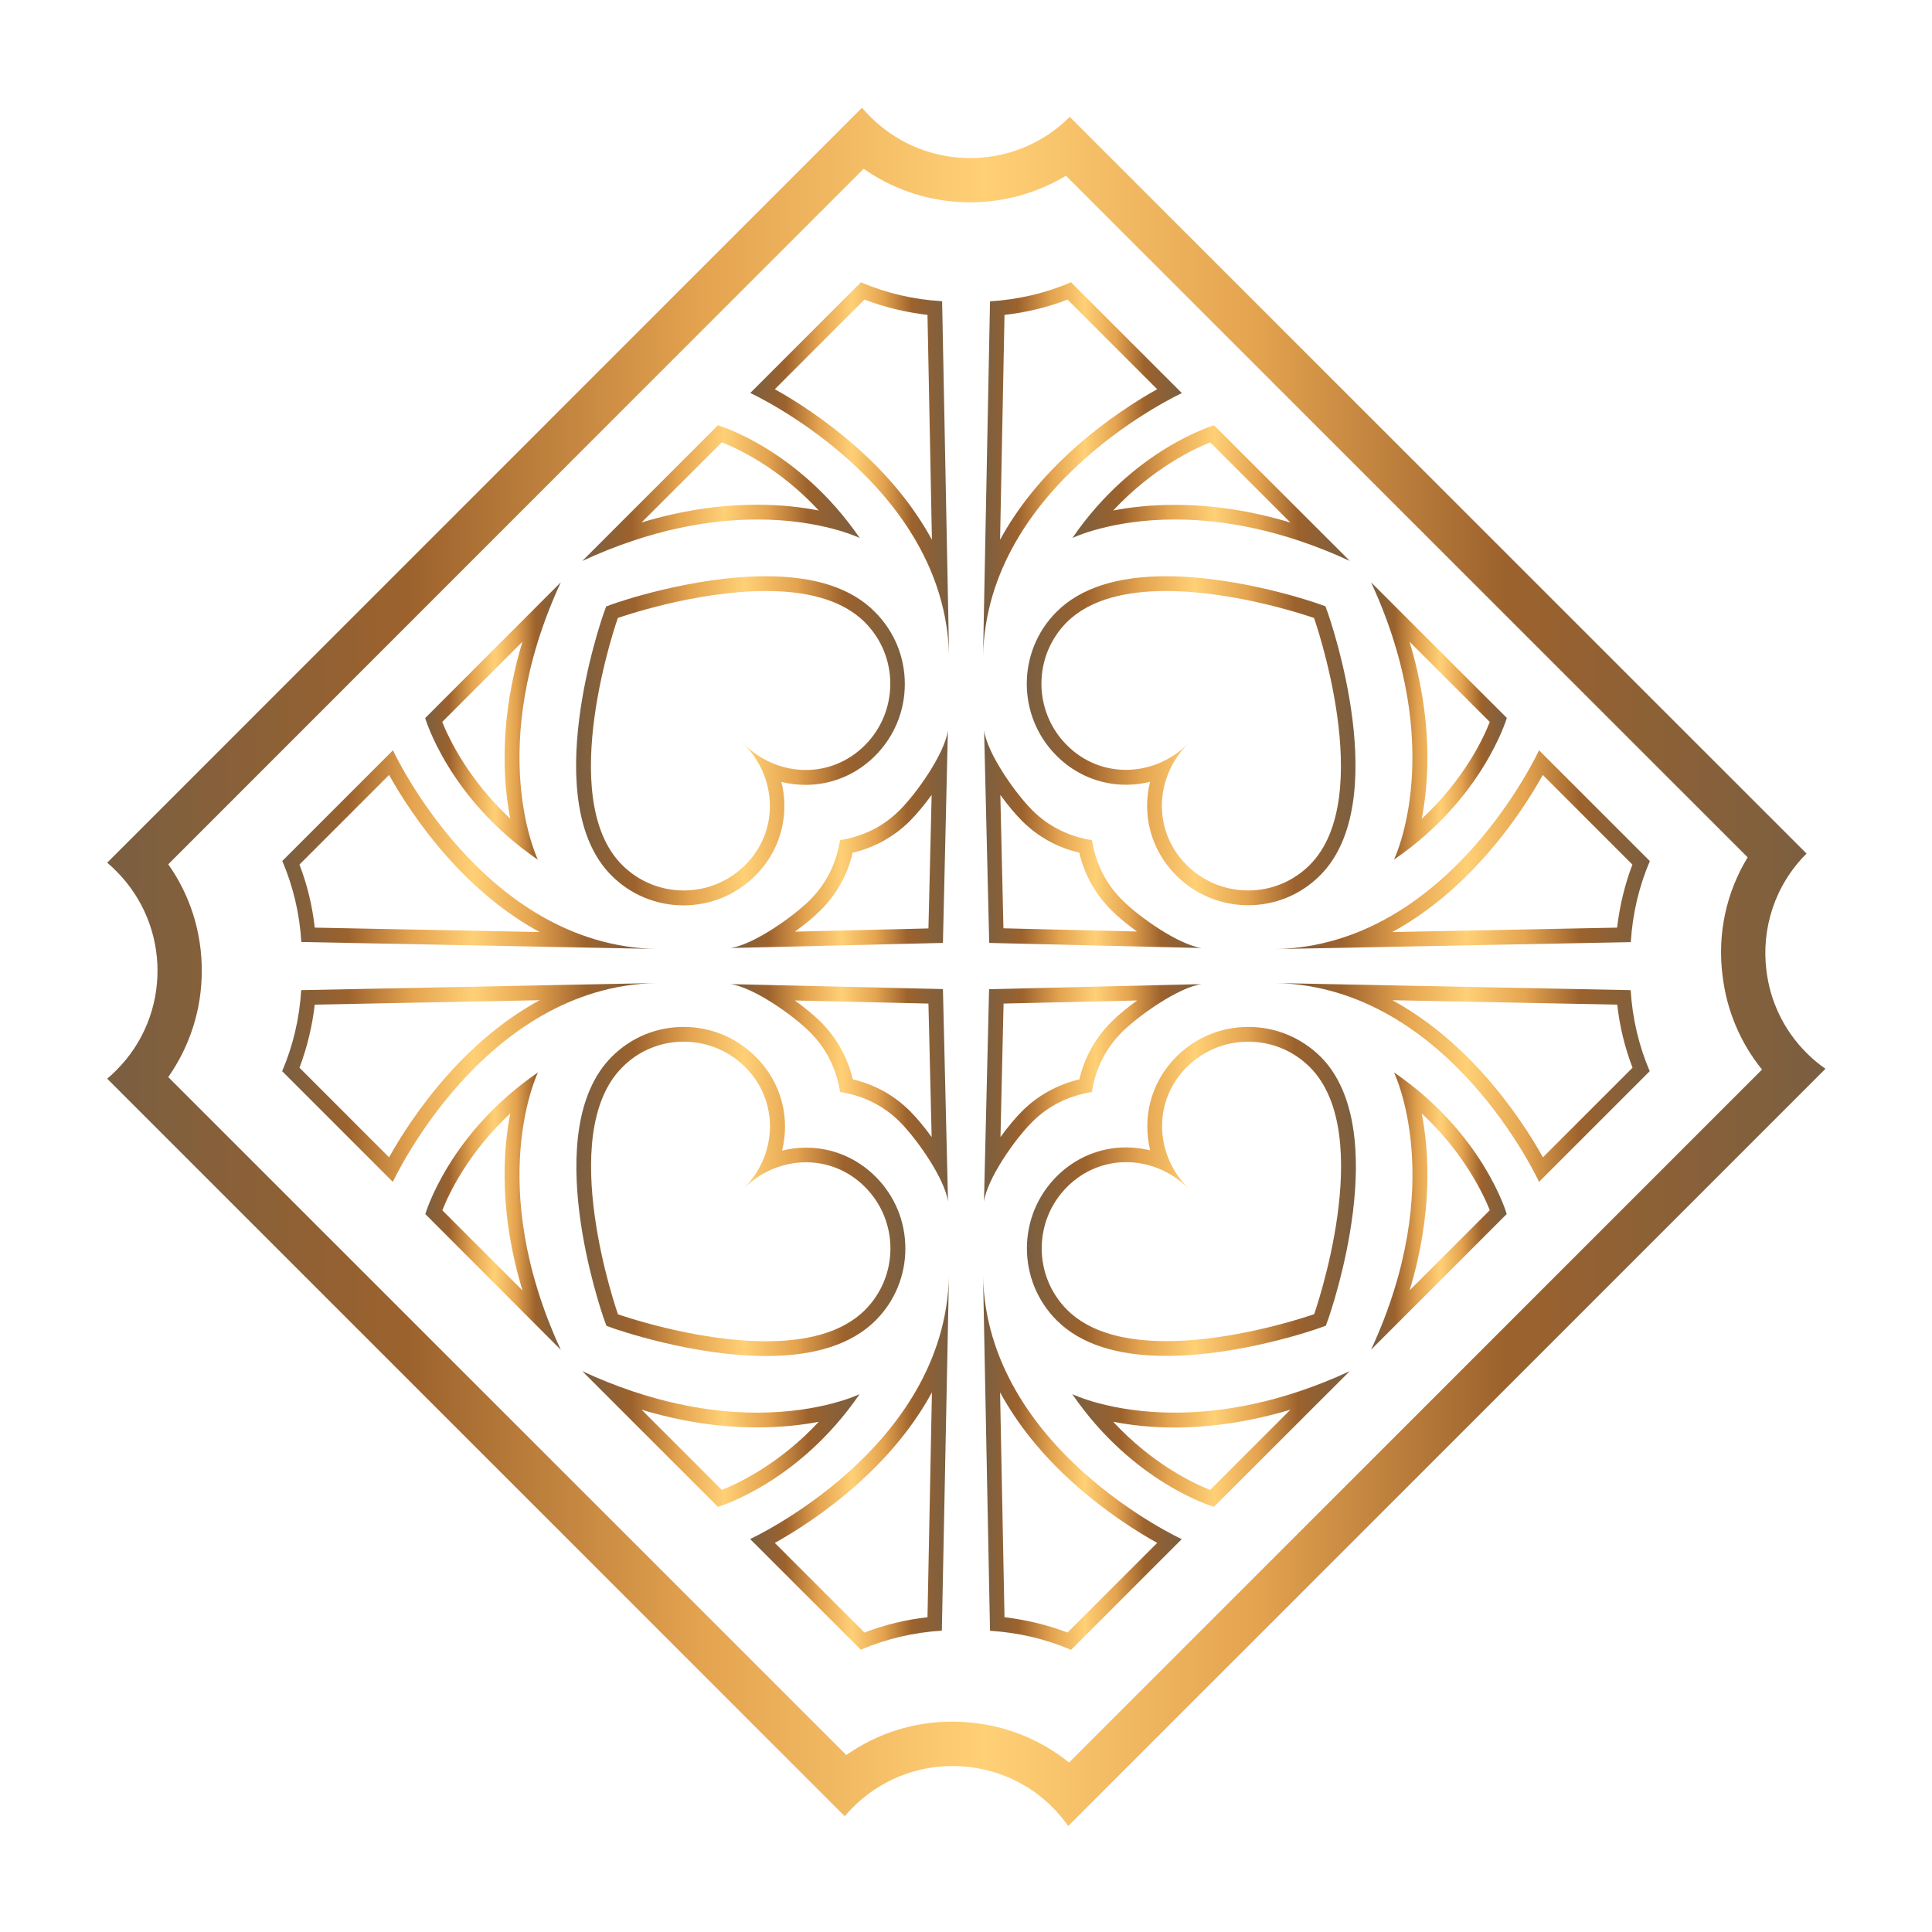 <?xml version="1.0" encoding="utf-8"?>
<!-- Generator: Adobe Illustrator 22.1.0, SVG Export Plug-In . SVG Version: 6.00 Build 0)  -->
<!DOCTYPE svg PUBLIC "-//W3C//DTD SVG 1.1//EN" "http://www.w3.org/Graphics/SVG/1.1/DTD/svg11.dtd">
<svg version="1.1" id="Calque_1" xmlns="http://www.w3.org/2000/svg" xmlns:xlink="http://www.w3.org/1999/xlink" x="0px" y="0px"
	 viewBox="0 0 1440 1440" style="enable-background:new 0 0 1440 1440;" xml:space="preserve">
<style type="text/css">
	.st0{fill:url(#SVGID_1_);}
	.st1{fill:url(#SVGID_2_);}
	.st2{fill:url(#SVGID_3_);}
	.st3{fill:url(#SVGID_4_);}
	.st4{fill:url(#SVGID_5_);}
	.st5{fill:url(#SVGID_6_);}
	.st6{fill:url(#SVGID_7_);}
	.st7{fill:url(#SVGID_8_);}
	.st8{fill:url(#SVGID_9_);}
	.st9{fill:url(#SVGID_10_);}
	.st10{fill:url(#SVGID_11_);}
	.st11{fill:url(#SVGID_12_);}
	.st12{fill:url(#SVGID_13_);}
	.st13{fill:url(#SVGID_14_);}
	.st14{fill:url(#SVGID_15_);}
	.st15{fill:url(#SVGID_16_);}
	.st16{fill:url(#SVGID_17_);}
	.st17{fill:url(#SVGID_18_);}
	.st18{fill:url(#SVGID_19_);}
	.st19{fill:url(#SVGID_20_);}
	.st20{fill:url(#SVGID_21_);}
	.st21{fill:url(#SVGID_22_);}
	.st22{fill:url(#SVGID_23_);}
	.st23{fill:url(#SVGID_24_);}
	.st24{fill:url(#SVGID_25_);}
</style>
<g>
	<g>
		<linearGradient id="SVGID_1_" gradientUnits="userSpaceOnUse" x1="79.885" y1="720.669" x2="1360.615" y2="720.669">
			<stop  offset="0" style="stop-color:#7A5F41"/>
			<stop  offset="0.175" style="stop-color:#9C622D"/>
			<stop  offset="0.346" style="stop-color:#E4A34F"/>
			<stop  offset="0.511" style="stop-color:#FFD076"/>
			<stop  offset="0.669" style="stop-color:#E4A34F"/>
			<stop  offset="0.814" style="stop-color:#9C622D"/>
			<stop  offset="1" style="stop-color:#7A5F41"/>
		</linearGradient>
		<path class="st0" d="M643.7,125.8c20.7,14.5,45.2,23.2,70.7,24.7c2.9,0.2,5.9,0.3,8.8,0.3c25.3,0,49.9-7,71.3-19.8L1302.6,639
			c-16,26.3-22.7,57.2-18.7,88.3c3.1,25.9,13.2,49.8,29.4,69.9l-516.5,516.5c-22.3-18-49.3-28.4-78.1-30.2c-3-0.2-5.9-0.3-8.9-0.3
			c-28.7,0-56,8.7-79,24.9L125.4,802.8c16.2-23.1,25-50.5,25-79.3c0-28.8-8.7-56.3-25-79.3L643.7,125.8 M642.5,80.3L79.9,643
			c2.3,1.9,4.5,4,6.7,6.2c20.5,20.5,30.8,47.4,30.8,74.3c0,26.9-10.2,53.8-30.8,74.3c-2.2,2.2-4.4,4.3-6.7,6.2l549.7,549.7
			c1.9-2.3,4-4.5,6.2-6.7c20.4-20.4,47.2-30.7,74-30.7c2.3,0,4.5,0.1,6.8,0.2c21.9,1.4,43.4,9.4,61.1,24.3c2.3,1.9,4.5,4,6.7,6.2
			c4.4,4.4,8.3,9.1,11.8,14l564.4-564.4c-5-3.4-9.7-7.4-14.1-11.8c-17.3-17.3-27.2-39-29.9-61.4c-3.9-30.9,6-63.4,29.9-87.2
			L797.3,87.1c-2.2,2.2-4.4,4.3-6.7,6.2c-19.4,16.3-43.4,24.5-67.3,24.5c-2.2,0-4.5-0.1-6.7-0.2c-24.7-1.5-49-11.7-67.8-30.5
			C646.5,84.9,644.5,82.7,642.5,80.3L642.5,80.3z"/>
	</g>
	<g>
		<g>
			<linearGradient id="SVGID_2_" gradientUnits="userSpaceOnUse" x1="732.679" y1="1090.215" x2="880.844" y2="1090.215">
				<stop  offset="0" style="stop-color:#7A5F41"/>
				<stop  offset="0.175" style="stop-color:#9C622D"/>
				<stop  offset="0.346" style="stop-color:#E4A34F"/>
				<stop  offset="0.511" style="stop-color:#FFD076"/>
				<stop  offset="0.669" style="stop-color:#E4A34F"/>
				<stop  offset="0.814" style="stop-color:#9C622D"/>
				<stop  offset="1" style="stop-color:#7A5F41"/>
			</linearGradient>
			<path class="st1" d="M745.4,1037.8c13.1,24,31.5,46.9,55,67.9c24,21.5,47.7,36.3,62.1,44.3l-66.8,66.8c-15-5.7-30.8-9.5-47-11.4
				L745.4,1037.8 M732.7,950.7l5.2,264.8c21.1,1.3,41.5,6.1,60.4,14.2l82.5-82.5C880.8,1147.2,735.2,1080.2,732.7,950.7L732.7,950.7
				z"/>
		</g>
		<g>
			<linearGradient id="SVGID_3_" gradientUnits="userSpaceOnUse" x1="799.255" y1="1072.574" x2="1006" y2="1072.574">
				<stop  offset="0" style="stop-color:#7A5F41"/>
				<stop  offset="0.175" style="stop-color:#9C622D"/>
				<stop  offset="0.346" style="stop-color:#E4A34F"/>
				<stop  offset="0.511" style="stop-color:#FFD076"/>
				<stop  offset="0.669" style="stop-color:#E4A34F"/>
				<stop  offset="0.814" style="stop-color:#9C622D"/>
				<stop  offset="1" style="stop-color:#7A5F41"/>
			</linearGradient>
			<path class="st2" d="M961.8,1050.7l-59.8,59.8c-12.5-4.9-42.9-19.2-72.3-50.8c12.4,2.4,27.8,4.3,45.9,4.3
				C903.8,1063.9,932.6,1059.4,961.8,1050.7 M1006,1022c-51.6,23.9-96.1,30.9-130.4,30.9c-48.2,0-76.4-13.8-76.4-13.8
				c45.6,66.6,105.6,84,105.6,84L1006,1022L1006,1022z"/>
		</g>
		<g>
			<linearGradient id="SVGID_4_" gradientUnits="userSpaceOnUse" x1="950.674" y1="806.824" x2="1229.629" y2="806.824">
				<stop  offset="0" style="stop-color:#7A5F41"/>
				<stop  offset="0.175" style="stop-color:#9C622D"/>
				<stop  offset="0.346" style="stop-color:#E4A34F"/>
				<stop  offset="0.511" style="stop-color:#FFD076"/>
				<stop  offset="0.669" style="stop-color:#E4A34F"/>
				<stop  offset="0.814" style="stop-color:#9C622D"/>
				<stop  offset="1" style="stop-color:#7A5F41"/>
			</linearGradient>
			<path class="st3" d="M1037.8,745.5l167.6,3.3c1.8,16.2,5.6,31.9,11.4,47l-66.8,66.8c-8-14.4-22.8-38.1-44.3-62.1
				C1084.6,777,1061.8,758.6,1037.8,745.5 M950.7,732.7c129.5,2.6,196.4,148.2,196.4,148.2l82.5-82.5c-8.1-18.9-12.9-39.3-14.2-60.4
				L950.7,732.7L950.7,732.7z"/>
		</g>
		<g>
			<linearGradient id="SVGID_5_" gradientUnits="userSpaceOnUse" x1="1021.949" y1="902.689" x2="1123.074" y2="902.689">
				<stop  offset="0" style="stop-color:#7A5F41"/>
				<stop  offset="0.175" style="stop-color:#9C622D"/>
				<stop  offset="0.346" style="stop-color:#E4A34F"/>
				<stop  offset="0.511" style="stop-color:#FFD076"/>
				<stop  offset="0.669" style="stop-color:#E4A34F"/>
				<stop  offset="0.814" style="stop-color:#9C622D"/>
				<stop  offset="1" style="stop-color:#7A5F41"/>
			</linearGradient>
			<path class="st4" d="M1059.7,829.9c31.3,29.3,45.7,59.7,50.7,72.1l-59.7,59.7C1067.9,904.5,1065.3,859,1059.7,829.9 M1039,799.3
				c0,0,40.4,82.5-17.1,206.7l101.1-101.1C1123.1,904.9,1105.7,844.9,1039,799.3L1039,799.3z"/>
		</g>
		<g>
			<linearGradient id="SVGID_6_" gradientUnits="userSpaceOnUse" x1="765.366" y1="888.001" x2="1010.471" y2="888.001">
				<stop  offset="0" style="stop-color:#7A5F41"/>
				<stop  offset="0.175" style="stop-color:#9C622D"/>
				<stop  offset="0.346" style="stop-color:#E4A34F"/>
				<stop  offset="0.511" style="stop-color:#FFD076"/>
				<stop  offset="0.669" style="stop-color:#E4A34F"/>
				<stop  offset="0.814" style="stop-color:#9C622D"/>
				<stop  offset="1" style="stop-color:#7A5F41"/>
			</linearGradient>
			<path class="st5" d="M930.4,776.4c16.6,0,33.2,6.3,45.9,19c50.4,50.4,3.2,184.1,3.2,184.1s-56.8,20.1-110.3,20.1
				c-28.6,0-56.2-5.7-73.8-23.3c-25.3-25.3-25.3-66.4,0-91.7c12.4-12.4,28.2-18.4,44-18.4c16.7,0,33.5,6.7,46.4,19.6
				c-25.3-25.3-26.6-65.1-1.3-90.4C897.2,782.7,913.8,776.4,930.4,776.4 M930.4,765.4c-20.3,0-39.3,7.9-53.6,22.2
				c-19.1,19.1-25.5,45.4-19.5,69.8c-5.8-1.4-11.8-2.2-17.9-2.2c-19.5,0-37.9,7.7-51.8,21.6c-29.6,29.6-29.6,77.7,0,107.3
				c17.6,17.6,45,26.5,81.6,26.5c54.8,0,111.6-19.8,114-20.7l5-1.8l1.8-5c2-5.7,48.9-140.9-5.8-195.6
				C969.7,773.3,950.7,765.4,930.4,765.4L930.4,765.4z"/>
		</g>
		<g>
			<linearGradient id="SVGID_7_" gradientUnits="userSpaceOnUse" x1="733.45" y1="814.602" x2="895.681" y2="814.602">
				<stop  offset="0" style="stop-color:#7A5F41"/>
				<stop  offset="0.175" style="stop-color:#9C622D"/>
				<stop  offset="0.346" style="stop-color:#E4A34F"/>
				<stop  offset="0.511" style="stop-color:#FFD076"/>
				<stop  offset="0.669" style="stop-color:#E4A34F"/>
				<stop  offset="0.814" style="stop-color:#9C622D"/>
				<stop  offset="1" style="stop-color:#7A5F41"/>
			</linearGradient>
			<path class="st6" d="M847.5,745.7c-7.6,5.5-14.4,11.2-19.2,16c-11.9,11.9-19.9,26.2-23.8,42.8c-16.6,4-31,12-42.8,23.8
				c-4.8,4.8-10.5,11.6-16,19.2L748,748L847.5,745.7 M895.6,733.5L895.6,733.5L895.6,733.5z M895.6,733.5l-158.4,3.8l-3.8,158.4
				c2.3-17,22.9-46.5,36-59.5c12.7-12.7,27.9-19.6,44.4-22.3c2.6-16.5,9.6-31.7,22.2-44.4C849.1,756.5,878.6,735.9,895.6,733.5
				L895.6,733.5z"/>
		</g>
	</g>
	<g>
		<g>
			<linearGradient id="SVGID_8_" gradientUnits="userSpaceOnUse" x1="559.14" y1="349.896" x2="707.305" y2="349.896">
				<stop  offset="0" style="stop-color:#7A5F41"/>
				<stop  offset="0.175" style="stop-color:#9C622D"/>
				<stop  offset="0.346" style="stop-color:#E4A34F"/>
				<stop  offset="0.511" style="stop-color:#FFD076"/>
				<stop  offset="0.669" style="stop-color:#E4A34F"/>
				<stop  offset="0.814" style="stop-color:#9C622D"/>
				<stop  offset="1" style="stop-color:#7A5F41"/>
			</linearGradient>
			<path class="st7" d="M644.3,223.3c15,5.7,30.8,9.5,47,11.4l3.3,167.6c-13.1-24-31.5-46.9-55-67.9c-24-21.5-47.7-36.3-62.1-44.3
				L644.3,223.3 M641.7,210.4l-82.5,82.5c0,0,145.6,66.9,148.2,196.4l-5.2-264.8C680.9,223.3,660.6,218.5,641.7,210.4L641.7,210.4z"
				/>
		</g>
		<g>
			<linearGradient id="SVGID_9_" gradientUnits="userSpaceOnUse" x1="433.984" y1="367.535" x2="640.729" y2="367.535">
				<stop  offset="0" style="stop-color:#7A5F41"/>
				<stop  offset="0.175" style="stop-color:#9C622D"/>
				<stop  offset="0.346" style="stop-color:#E4A34F"/>
				<stop  offset="0.511" style="stop-color:#FFD076"/>
				<stop  offset="0.669" style="stop-color:#E4A34F"/>
				<stop  offset="0.814" style="stop-color:#9C622D"/>
				<stop  offset="1" style="stop-color:#7A5F41"/>
			</linearGradient>
			<path class="st8" d="M538,329.7c12.5,4.9,42.9,19.2,72.3,50.8c-12.4-2.4-27.8-4.3-45.9-4.3c-28.2,0-57,4.4-86.2,13.2L538,329.7
				 M535.1,317L434,418.1c51.6-23.9,96.1-30.9,130.4-30.9c48.2,0,76.4,13.8,76.4,13.8C595.1,334.4,535.1,317,535.1,317L535.1,317z"
				/>
		</g>
		<g>
			<linearGradient id="SVGID_10_" gradientUnits="userSpaceOnUse" x1="210.355" y1="633.285" x2="489.31" y2="633.285">
				<stop  offset="0" style="stop-color:#7A5F41"/>
				<stop  offset="0.175" style="stop-color:#9C622D"/>
				<stop  offset="0.346" style="stop-color:#E4A34F"/>
				<stop  offset="0.511" style="stop-color:#FFD076"/>
				<stop  offset="0.669" style="stop-color:#E4A34F"/>
				<stop  offset="0.814" style="stop-color:#9C622D"/>
				<stop  offset="1" style="stop-color:#7A5F41"/>
			</linearGradient>
			<path class="st9" d="M290,577.6c8,14.4,22.8,38.1,44.3,62.1c21,23.4,43.8,41.9,67.9,55l-167.6-3.3c-1.8-16.2-5.6-31.9-11.4-47
				L290,577.6 M292.9,559.2l-82.5,82.5c8.1,18.9,12.9,39.3,14.2,60.4l264.8,5.2C359.8,704.8,292.9,559.2,292.9,559.2L292.9,559.2z"
				/>
		</g>
		<g>
			<linearGradient id="SVGID_11_" gradientUnits="userSpaceOnUse" x1="316.91" y1="537.42" x2="418.089" y2="537.42">
				<stop  offset="0" style="stop-color:#7A5F41"/>
				<stop  offset="0.175" style="stop-color:#9C622D"/>
				<stop  offset="0.346" style="stop-color:#E4A34F"/>
				<stop  offset="0.511" style="stop-color:#FFD076"/>
				<stop  offset="0.669" style="stop-color:#E4A34F"/>
				<stop  offset="0.814" style="stop-color:#9C622D"/>
				<stop  offset="1" style="stop-color:#7A5F41"/>
			</linearGradient>
			<path class="st10" d="M389.4,478.3c-17.3,57.3-14.7,102.8-9.1,131.9c-31.3-29.3-45.7-59.7-50.7-72.1L389.4,478.3 M418,434
				L418,434L418,434z M418,434L316.9,535.2c0,0,17.4,60,84,105.6C401,640.8,360.6,558.2,418,434L418,434z"/>
		</g>
		<g>
			<linearGradient id="SVGID_12_" gradientUnits="userSpaceOnUse" x1="429.513" y1="552.108" x2="674.653" y2="552.108">
				<stop  offset="0" style="stop-color:#7A5F41"/>
				<stop  offset="0.175" style="stop-color:#9C622D"/>
				<stop  offset="0.346" style="stop-color:#E4A34F"/>
				<stop  offset="0.511" style="stop-color:#FFD076"/>
				<stop  offset="0.669" style="stop-color:#E4A34F"/>
				<stop  offset="0.814" style="stop-color:#9C622D"/>
				<stop  offset="1" style="stop-color:#7A5F41"/>
			</linearGradient>
			<path class="st11" d="M570.8,440.5c28.6,0,56.2,5.7,73.8,23.3c25.3,25.3,25.3,66.4,0,91.7c-12.4,12.4-28.2,18.4-44,18.4
				c-16.7,0-33.5-6.7-46.4-19.6c25.3,25.3,26.6,65.1,1.3,90.4c-12.7,12.7-29.3,19-45.9,19c-16.6,0-33.2-6.3-45.9-19
				c-50.4-50.4-3.2-184.1-3.2-184.1S517.3,440.5,570.8,440.5 M570.8,429.5c-54.8,0-111.6,19.8-114,20.7l-5,1.8l-1.8,5
				c-2,5.7-48.9,140.9,5.8,195.6c14.3,14.3,33.4,22.2,53.6,22.2c20.3,0,39.3-7.9,53.6-22.2c14.3-14.3,22-33.2,21.6-53.2
				c-0.1-5.6-0.8-11.2-2.2-16.6c5.8,1.4,11.9,2.2,18,2.2c19.5,0,37.9-7.7,51.8-21.6c14.3-14.3,22.2-33.4,22.2-53.6
				s-7.9-39.3-22.2-53.6C634.8,438.4,607.4,429.5,570.8,429.5L570.8,429.5z"/>
		</g>
		<g>
			<linearGradient id="SVGID_13_" gradientUnits="userSpaceOnUse" x1="544.357" y1="625.507" x2="706.585" y2="625.507">
				<stop  offset="0" style="stop-color:#7A5F41"/>
				<stop  offset="0.175" style="stop-color:#9C622D"/>
				<stop  offset="0.346" style="stop-color:#E4A34F"/>
				<stop  offset="0.511" style="stop-color:#FFD076"/>
				<stop  offset="0.669" style="stop-color:#E4A34F"/>
				<stop  offset="0.814" style="stop-color:#9C622D"/>
				<stop  offset="1" style="stop-color:#7A5F41"/>
			</linearGradient>
			<path class="st12" d="M694.4,592.5l-2.4,99.5l-99.5,2.4c7.6-5.5,14.4-11.2,19.2-16c11.9-11.9,19.9-26.2,23.8-42.8
				c16.6-4,30.9-12,42.8-23.8C683.1,606.9,688.8,600.2,694.4,592.5 M706.5,544.4L706.5,544.4L706.5,544.4z M706.5,544.4
				c-2.3,17-22.9,46.5-36,59.5c-12.7,12.7-27.9,19.6-44.4,22.3c-2.6,16.5-9.6,31.7-22.2,44.4c-13,13-42.5,33.6-59.5,36l158.4-3.8
				L706.5,544.4L706.5,544.4z"/>
		</g>
	</g>
	<g>
		<g>
			<linearGradient id="SVGID_14_" gradientUnits="userSpaceOnUse" x1="950.674" y1="633.285" x2="1229.629" y2="633.285">
				<stop  offset="0" style="stop-color:#7A5F41"/>
				<stop  offset="0.175" style="stop-color:#9C622D"/>
				<stop  offset="0.346" style="stop-color:#E4A34F"/>
				<stop  offset="0.511" style="stop-color:#FFD076"/>
				<stop  offset="0.669" style="stop-color:#E4A34F"/>
				<stop  offset="0.814" style="stop-color:#9C622D"/>
				<stop  offset="1" style="stop-color:#7A5F41"/>
			</linearGradient>
			<path class="st13" d="M1149.9,577.6l66.8,66.8c-5.7,15-9.5,30.8-11.4,47l-167.6,3.3c24-13.1,46.9-31.5,67.9-55
				C1127.2,615.7,1141.9,592,1149.9,577.6 M1147.1,559.2c0,0-66.9,145.6-196.4,148.2l264.8-5.2c1.3-21.1,6.1-41.5,14.2-60.4
				L1147.1,559.2L1147.1,559.2z"/>
		</g>
		<g>
			<linearGradient id="SVGID_15_" gradientUnits="userSpaceOnUse" x1="1021.949" y1="537.42" x2="1123.074" y2="537.42">
				<stop  offset="0" style="stop-color:#7A5F41"/>
				<stop  offset="0.175" style="stop-color:#9C622D"/>
				<stop  offset="0.346" style="stop-color:#E4A34F"/>
				<stop  offset="0.511" style="stop-color:#FFD076"/>
				<stop  offset="0.669" style="stop-color:#E4A34F"/>
				<stop  offset="0.814" style="stop-color:#9C622D"/>
				<stop  offset="1" style="stop-color:#7A5F41"/>
			</linearGradient>
			<path class="st14" d="M1050.6,478.3l59.8,59.8c-4.9,12.5-19.2,42.8-50.7,72.2C1065.3,581.2,1067.9,535.6,1050.6,478.3
				 M1021.9,434c57.4,124.2,17.1,206.7,17.1,206.7c66.6-45.6,84.1-105.6,84.1-105.6L1021.9,434L1021.9,434z"/>
		</g>
		<g>
			<linearGradient id="SVGID_16_" gradientUnits="userSpaceOnUse" x1="732.679" y1="349.896" x2="880.844" y2="349.896">
				<stop  offset="0" style="stop-color:#7A5F41"/>
				<stop  offset="0.175" style="stop-color:#9C622D"/>
				<stop  offset="0.346" style="stop-color:#E4A34F"/>
				<stop  offset="0.511" style="stop-color:#FFD076"/>
				<stop  offset="0.669" style="stop-color:#E4A34F"/>
				<stop  offset="0.814" style="stop-color:#9C622D"/>
				<stop  offset="1" style="stop-color:#7A5F41"/>
			</linearGradient>
			<path class="st15" d="M795.7,223.3l66.8,66.8c-14.4,8-38.1,22.8-62.1,44.3c-23.4,21-41.9,43.8-55,67.9l3.3-167.6
				C764.9,232.9,780.6,229.1,795.7,223.3 M798.3,210.4c-18.9,8.1-39.3,12.9-60.4,14.2l-5.2,264.8c2.6-129.5,148.2-196.4,148.2-196.4
				L798.3,210.4L798.3,210.4z"/>
		</g>
		<g>
			<linearGradient id="SVGID_17_" gradientUnits="userSpaceOnUse" x1="799.255" y1="367.535" x2="1006" y2="367.535">
				<stop  offset="0" style="stop-color:#7A5F41"/>
				<stop  offset="0.175" style="stop-color:#9C622D"/>
				<stop  offset="0.346" style="stop-color:#E4A34F"/>
				<stop  offset="0.511" style="stop-color:#FFD076"/>
				<stop  offset="0.669" style="stop-color:#E4A34F"/>
				<stop  offset="0.814" style="stop-color:#9C622D"/>
				<stop  offset="1" style="stop-color:#7A5F41"/>
			</linearGradient>
			<path class="st16" d="M902,329.7l59.8,59.8c-29.1-8.8-58-13.2-86.2-13.2c-18.1,0-33.5,1.8-45.9,4.2
				C859.1,349.1,889.5,334.7,902,329.7 M904.9,317c0,0-60,17.4-105.6,84c0,0,28.2-13.8,76.4-13.8c34.3,0,78.7,7,130.4,30.9
				L904.9,317L904.9,317z"/>
		</g>
		<g>
			<linearGradient id="SVGID_18_" gradientUnits="userSpaceOnUse" x1="765.366" y1="552.108" x2="1010.471" y2="552.108">
				<stop  offset="0" style="stop-color:#7A5F41"/>
				<stop  offset="0.175" style="stop-color:#9C622D"/>
				<stop  offset="0.346" style="stop-color:#E4A34F"/>
				<stop  offset="0.511" style="stop-color:#FFD076"/>
				<stop  offset="0.669" style="stop-color:#E4A34F"/>
				<stop  offset="0.814" style="stop-color:#9C622D"/>
				<stop  offset="1" style="stop-color:#7A5F41"/>
			</linearGradient>
			<path class="st17" d="M869.1,440.5c53.5,0,110.3,20.1,110.3,20.1s47.2,133.7-3.2,184.1c-12.7,12.7-29.3,19-45.9,19
				s-33.2-6.3-45.9-19c-25.3-25.3-24.1-65.1,1.2-90.5c-13,13-29.8,19.6-46.4,19.6c-15.9,0-31.7-6-44-18.4
				c-25.3-25.3-25.3-66.4,0-91.7C812.9,446.2,840.5,440.5,869.1,440.5 M869.1,429.5c-36.5,0-64,8.9-81.6,26.5
				c-29.6,29.6-29.6,77.7,0,107.3c13.9,13.9,32.3,21.6,51.8,21.6c6.1,0,12.1-0.7,17.9-2.2c-6.1,24.4,0.4,50.7,19.5,69.8
				c14.3,14.3,33.4,22.2,53.6,22.2s39.3-7.9,53.6-22.2c54.7-54.7,7.8-189.9,5.8-195.6l-1.8-5l-5-1.8
				C980.7,449.3,923.9,429.5,869.1,429.5L869.1,429.5z"/>
		</g>
		<g>
			<linearGradient id="SVGID_19_" gradientUnits="userSpaceOnUse" x1="733.45" y1="625.507" x2="895.627" y2="625.507">
				<stop  offset="0" style="stop-color:#7A5F41"/>
				<stop  offset="0.175" style="stop-color:#9C622D"/>
				<stop  offset="0.346" style="stop-color:#E4A34F"/>
				<stop  offset="0.511" style="stop-color:#FFD076"/>
				<stop  offset="0.669" style="stop-color:#E4A34F"/>
				<stop  offset="0.814" style="stop-color:#9C622D"/>
				<stop  offset="1" style="stop-color:#7A5F41"/>
			</linearGradient>
			<path class="st18" d="M745.6,592.5c5.5,7.6,11.2,14.4,16,19.2c11.9,11.9,26.2,19.9,42.8,23.8c4,16.6,12,30.9,23.8,42.8
				c4.8,4.8,11.6,10.5,19.2,16l-99.5-2.4L745.6,592.5 M733.5,544.4l3.8,158.4l158.4,3.8c-17-2.3-46.5-22.9-59.5-36
				c-12.7-12.7-19.6-27.9-22.3-44.4c-16.5-2.6-31.7-9.6-44.4-22.2C756.4,590.9,735.8,561.4,733.5,544.4L733.5,544.4z"/>
		</g>
	</g>
	<g>
		<g>
			<linearGradient id="SVGID_20_" gradientUnits="userSpaceOnUse" x1="210.355" y1="806.824" x2="489.364" y2="806.824">
				<stop  offset="0" style="stop-color:#7A5F41"/>
				<stop  offset="0.175" style="stop-color:#9C622D"/>
				<stop  offset="0.346" style="stop-color:#E4A34F"/>
				<stop  offset="0.511" style="stop-color:#FFD076"/>
				<stop  offset="0.669" style="stop-color:#E4A34F"/>
				<stop  offset="0.814" style="stop-color:#9C622D"/>
				<stop  offset="1" style="stop-color:#7A5F41"/>
			</linearGradient>
			<path class="st19" d="M402.2,745.5c-24,13.1-46.9,31.5-67.9,55c-21.5,24-36.3,47.7-44.3,62.1l-66.8-66.8c5.7-15,9.5-30.8,11.4-47
				L402.2,745.5 M489.3,732.7L489.3,732.7L489.3,732.7z M489.3,732.7L224.5,738c-1.3,21.1-6.1,41.5-14.2,60.4l82.5,82.5
				C292.9,880.9,359.8,735.3,489.3,732.7L489.3,732.7z"/>
		</g>
		<g>
			<linearGradient id="SVGID_21_" gradientUnits="userSpaceOnUse" x1="316.91" y1="902.689" x2="418.035" y2="902.689">
				<stop  offset="0" style="stop-color:#7A5F41"/>
				<stop  offset="0.175" style="stop-color:#9C622D"/>
				<stop  offset="0.346" style="stop-color:#E4A34F"/>
				<stop  offset="0.511" style="stop-color:#FFD076"/>
				<stop  offset="0.669" style="stop-color:#E4A34F"/>
				<stop  offset="0.814" style="stop-color:#9C622D"/>
				<stop  offset="1" style="stop-color:#7A5F41"/>
			</linearGradient>
			<path class="st20" d="M380.3,829.9c-5.6,29.1-8.2,74.6,9.1,131.9l-59.7-59.7C334.6,889.6,349,859.2,380.3,829.9 M401,799.3
				c-66.6,45.6-84,105.6-84,105.6L418,1006.1C360.6,881.9,401,799.3,401,799.3L401,799.3z"/>
		</g>
		<g>
			<linearGradient id="SVGID_22_" gradientUnits="userSpaceOnUse" x1="559.14" y1="1090.215" x2="707.305" y2="1090.215">
				<stop  offset="0" style="stop-color:#7A5F41"/>
				<stop  offset="0.175" style="stop-color:#9C622D"/>
				<stop  offset="0.346" style="stop-color:#E4A34F"/>
				<stop  offset="0.511" style="stop-color:#FFD076"/>
				<stop  offset="0.669" style="stop-color:#E4A34F"/>
				<stop  offset="0.814" style="stop-color:#9C622D"/>
				<stop  offset="1" style="stop-color:#7A5F41"/>
			</linearGradient>
			<path class="st21" d="M694.6,1037.8l-3.3,167.6c-16.2,1.8-31.9,5.6-47,11.4l-66.8-66.8c14.4-8,38.1-22.8,62.1-44.3
				C663,1084.7,681.5,1061.9,694.6,1037.8 M707.3,950.7c-2.6,129.5-148.2,196.4-148.2,196.4l82.5,82.5c18.9-8.1,39.3-12.9,60.4-14.2
				L707.3,950.7L707.3,950.7z"/>
		</g>
		<g>
			<linearGradient id="SVGID_23_" gradientUnits="userSpaceOnUse" x1="433.984" y1="1072.574" x2="640.729" y2="1072.574">
				<stop  offset="0" style="stop-color:#7A5F41"/>
				<stop  offset="0.175" style="stop-color:#9C622D"/>
				<stop  offset="0.346" style="stop-color:#E4A34F"/>
				<stop  offset="0.511" style="stop-color:#FFD076"/>
				<stop  offset="0.669" style="stop-color:#E4A34F"/>
				<stop  offset="0.814" style="stop-color:#9C622D"/>
				<stop  offset="1" style="stop-color:#7A5F41"/>
			</linearGradient>
			<path class="st22" d="M478.2,1050.7c29.1,8.8,58,13.2,86.2,13.2c18.1,0,33.5-1.8,45.9-4.2c-29.3,31.4-59.7,45.8-72.3,50.8
				L478.2,1050.7 M434,1022l101.1,101.1c0,0,60-17.4,105.6-84c0,0-28.2,13.8-76.4,13.8C530,1052.9,485.6,1045.9,434,1022L434,1022z"
				/>
		</g>
		<g>
			<linearGradient id="SVGID_24_" gradientUnits="userSpaceOnUse" x1="429.513" y1="888.001" x2="674.653" y2="888.001">
				<stop  offset="0" style="stop-color:#7A5F41"/>
				<stop  offset="0.175" style="stop-color:#9C622D"/>
				<stop  offset="0.346" style="stop-color:#E4A34F"/>
				<stop  offset="0.511" style="stop-color:#FFD076"/>
				<stop  offset="0.669" style="stop-color:#E4A34F"/>
				<stop  offset="0.814" style="stop-color:#9C622D"/>
				<stop  offset="1" style="stop-color:#7A5F41"/>
			</linearGradient>
			<path class="st23" d="M509.6,776.4c16.6,0,33.2,6.3,45.9,19c25.3,25.3,24.1,65.1-1.2,90.5c13-13,29.8-19.6,46.4-19.6
				c15.9,0,31.7,6,44,18.4c25.3,25.3,25.3,66.4,0,91.7c-17.6,17.6-45.2,23.3-73.8,23.3c-53.5,0-110.3-20.1-110.3-20.1
				s-47.2-133.7,3.2-184.1C476.4,782.7,493,776.4,509.6,776.4 M509.6,765.4c-20.3,0-39.3,7.9-53.6,22.2
				c-54.7,54.7-7.8,189.9-5.8,195.6l1.8,5l5,1.8c2.4,0.8,59.2,20.7,114,20.7c36.5,0,64-8.9,81.6-26.5c14.3-14.3,22.2-33.4,22.2-53.6
				c0-20.3-7.9-39.3-22.2-53.6c-13.9-13.9-32.3-21.6-51.8-21.6c-6.1,0-12.1,0.7-17.9,2.2c6.1-24.4-0.4-50.7-19.5-69.8
				C548.9,773.3,529.8,765.4,509.6,765.4L509.6,765.4z"/>
		</g>
		<g>
			<linearGradient id="SVGID_25_" gradientUnits="userSpaceOnUse" x1="544.357" y1="814.602" x2="706.531" y2="814.602">
				<stop  offset="0" style="stop-color:#7A5F41"/>
				<stop  offset="0.175" style="stop-color:#9C622D"/>
				<stop  offset="0.346" style="stop-color:#E4A34F"/>
				<stop  offset="0.511" style="stop-color:#FFD076"/>
				<stop  offset="0.669" style="stop-color:#E4A34F"/>
				<stop  offset="0.814" style="stop-color:#9C622D"/>
				<stop  offset="1" style="stop-color:#7A5F41"/>
			</linearGradient>
			<path class="st24" d="M592.5,745.7L692,748l2.4,99.5c-5.5-7.6-11.2-14.4-16-19.2c-11.9-11.9-26.2-19.9-42.8-23.8
				c-4-16.6-12-30.9-23.8-42.8C606.9,756.9,600.1,751.2,592.5,745.7 M544.4,733.5c17,2.3,46.5,22.9,59.5,36
				c12.7,12.7,19.6,27.9,22.3,44.4c16.5,2.6,31.7,9.6,44.4,22.2c13,13,33.6,42.5,36,59.5l-3.8-158.4L544.4,733.5L544.4,733.5z"/>
		</g>
	</g>
</g>
</svg>
